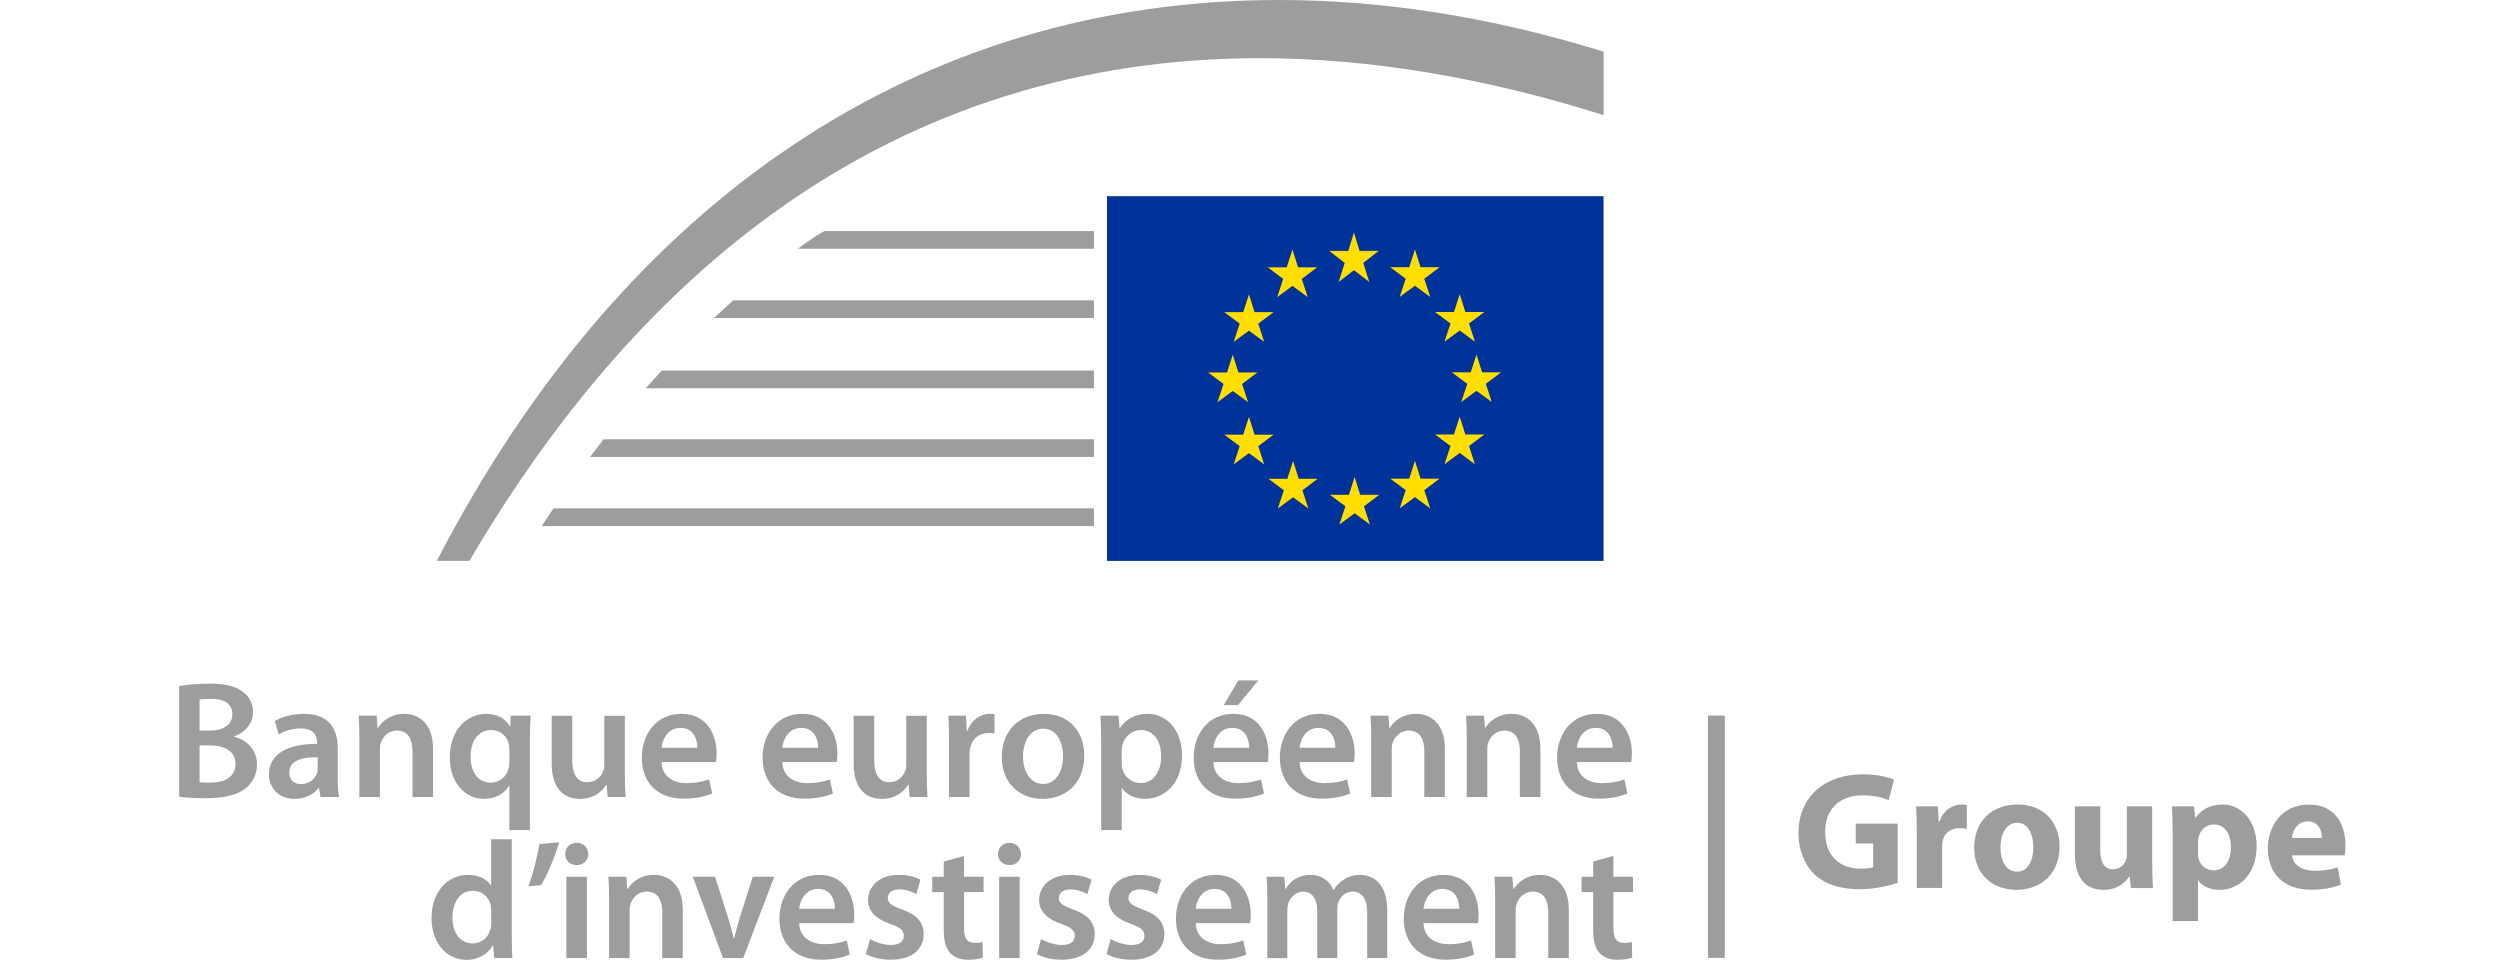 <?xml version="1.0" ?>
<svg xmlns="http://www.w3.org/2000/svg" viewBox="0 0 550 211.1">
	<defs>
		<style>
.cls-1 {
fill: none;
}
.cls-1,
.cls-2,
.cls-3,
.cls-4 {
stroke-width: 0px;
}
.cls-2 {
fill: #9d9d9c;
}
.cls-3 {
fill: #ffde00;
}
.cls-4 {
fill: #039;
}
</style>
	</defs>
	<g xmlns="http://www.w3.org/2000/svg" id="Base">
		<rect id="svg_1" fill="#039" stroke-width="0px" height="80.24" width="109.24" y="43.16" x="243.54" class="cls-4 flagbackground-color"/>
		<polygon id="svg_2" fill="#ffde00" stroke-width="0px" points="299.11,55.21 303.29,55.21 299.92,57.84 301.23,62.01 297.87,59.44 294.51,62.01 295.84,57.84 292.44,55.21 296.61,55.21 297.87,51.15 299.11,55.21 " class="cls-3 star-color"/>
		<polygon id="svg_3" fill="#ffde00" stroke-width="0px" points="299.25,108.85 303.44,108.85 300.07,111.39 301.38,115.39 298.02,112.92 294.66,115.39 295.99,111.39 292.58,108.85 296.76,108.85 298.02,104.94 299.25,108.85 " class="cls-3 star-color"/>
		<polygon id="svg_4" fill="#ffde00" stroke-width="0px" points="312.52,105.3 316.71,105.3 313.34,107.83 314.65,111.84 311.29,109.36 307.93,111.84 309.26,107.83 305.85,105.3 310.03,105.3 311.29,101.39 312.52,105.3 " class="cls-3 star-color"/>
		<polygon id="svg_5" fill="#ffde00" stroke-width="0px" points="312.52,58.79 316.71,58.79 313.34,61.32 314.65,65.33 311.29,62.86 307.93,65.33 309.26,61.32 305.85,58.79 310.03,58.79 311.29,54.88 312.52,58.79 " class="cls-3 star-color"/>
		<polygon id="svg_6" fill="#ffde00" stroke-width="0px" points="322.37,68.64 326.56,68.64 323.18,71.17 324.49,75.18 321.14,72.71 317.78,75.18 319.11,71.17 315.7,68.64 319.87,68.64 321.14,64.73 322.37,68.64 " class="cls-3 star-color"/>
		<polygon id="svg_7" fill="#ffde00" stroke-width="0px" points="322.37,95.58 326.56,95.58 323.18,98.12 324.49,102.13 321.14,99.65 317.78,102.13 319.11,98.12 315.7,95.58 319.87,95.58 321.14,91.67 322.37,95.58 " class="cls-3 star-color"/>
		<polygon id="svg_8" fill="#ffde00" stroke-width="0px" points="326.06,81.91 330.25,81.91 326.88,84.44 328.19,88.45 324.83,85.97 321.47,88.45 322.8,84.44 319.39,81.91 323.56,81.91 324.83,78 326.06,81.91 " class="cls-3 star-color"/>
		<polygon id="svg_9" fill="#ffde00" stroke-width="0px" points="285.58,58.82 289.76,58.82 286.39,61.36 287.7,65.37 284.34,62.89 280.98,65.37 282.31,61.36 278.91,58.82 283.08,58.82 284.34,54.91 285.58,58.82 " class="cls-3 star-color"/>
		<polygon id="svg_10" fill="#ffde00" stroke-width="0px" points="276,68.67 280.19,68.67 276.82,71.2 278.12,75.21 274.77,72.74 271.41,75.21 272.73,71.2 269.33,68.67 273.51,68.67 274.77,64.76 276,68.67 " class="cls-3 star-color"/>
		<polygon id="svg_11" fill="#ffde00" stroke-width="0px" points="272.45,81.94 276.63,81.94 273.26,84.47 274.57,88.48 271.21,86.01 267.85,88.48 269.18,84.47 265.78,81.94 269.95,81.94 271.21,78.03 272.45,81.94 " class="cls-3 star-color"/>
		<polygon id="svg_12" fill="#ffde00" stroke-width="0px" points="276,95.62 280.19,95.62 276.82,98.15 278.12,102.16 274.77,99.69 271.41,102.16 272.73,98.15 269.33,95.62 273.51,95.62 274.77,91.71 276,95.62 " class="cls-3 star-color"/>
		<polygon id="svg_13" fill="#ffde00" stroke-width="0px" points="285.72,105.33 289.9,105.33 286.53,107.86 287.83,111.87 284.48,109.4 281.12,111.87 282.45,107.86 279.05,105.33 283.22,105.33 284.48,101.42 285.72,105.33 " class="cls-3 star-color"/>
		<rect id="svg_14" stroke-width="0px" fill="none" height="85.98" width="114.98" y="40.29" x="240.67" class="cls-1"/>
		<path id="svg_15" fill="#9d9d9c" stroke-width="0px" d="m352.8,11.36l0,13.97c-26.39,-8.33 -51.73,-12.53 -75.68,-12.53c-38.96,0 -74.42,11.08 -105.37,32.92c-26,18.35 -48.96,44.41 -68.48,77.67l-7.17,0c41.28,-79.75 106.42,-123.39 185.28,-123.39c23.12,0 47.02,3.81 71.42,11.36z" class="cls-2 lines-color"/>
		<path id="svg_16" fill="#9d9d9c" stroke-width="0px" d="m240.67,50.83l0,3.89l-65.17,0c0.57,-0.42 1.15,-0.83 1.73,-1.24c0.76,-0.54 1.52,-1.07 2.29,-1.58c0.02,-0.02 0.03,-0.03 0.05,-0.03c0.61,-0.36 1.21,-0.7 1.82,-1.04l59.28,0z" class="cls-2 lines-color"/>
		<polygon id="svg_17" fill="#9d9d9c" stroke-width="0px" points="161.33,66.07 240.67,66.07 240.67,69.96 157.05,69.96 161.33,66.07 " class="cls-2 lines-color"/>
		<polygon id="svg_18" fill="#9d9d9c" stroke-width="0px" points="145.59,81.52 240.67,81.52 240.67,85.42 142.06,85.42 145.59,81.52 " class="cls-2 lines-color"/>
		<polygon id="svg_19" fill="#9d9d9c" stroke-width="0px" points="132.79,96.64 240.67,96.64 240.67,100.53 129.8,100.53 132.79,96.64 " class="cls-2 lines-color"/>
		<path id="svg_20" fill="#9d9d9c" stroke-width="0px" d="m240.67,111.84l0,3.89l-121.49,0c0.85,-1.31 1.71,-2.61 2.58,-3.89l118.91,0z" class="cls-2 lines-color"/>
		<rect id="svg_21" fill="#9d9d9c" stroke-width="0px" height="53.31" width="3.71" y="157.42" x="375.75" class="cls-2"/>
	</g>
	<g id="FR">
		<path class="cls-2 logotext-color" d="m39.43,150.95c1.43-.29,4.04-.55,6.61-.55,3.31,0,5.4.44,7.05,1.58,1.54.92,2.57,2.54,2.57,4.67,0,2.28-1.43,4.33-4.12,5.33v.11c2.61.66,5,2.72,5,6.1,0,2.2-.96,3.93-2.35,5.11-1.76,1.54-4.67,2.31-9.22,2.31-2.5,0-4.37-.18-5.55-.33v-24.32Zm4.48,9.77h2.31c3.16,0,4.89-1.47,4.89-3.56,0-2.35-1.76-3.42-4.63-3.42-1.32,0-2.09.07-2.57.18v6.8Zm0,11.35c.59.11,1.36.11,2.39.11,2.9,0,5.51-1.07,5.51-4.15,0-2.87-2.54-4.04-5.66-4.04h-2.24v8.08Z"/>
		<path class="cls-2 logotext-color" d="m74.3,171.04c0,1.62.07,3.2.29,4.3h-4.08l-.33-1.98h-.11c-1.07,1.4-2.94,2.39-5.29,2.39-3.6,0-5.62-2.61-5.62-5.33,0-4.48,4-6.8,10.62-6.76v-.29c0-1.18-.48-3.12-3.64-3.12-1.76,0-3.6.55-4.81,1.32l-.88-2.94c1.32-.81,3.64-1.58,6.47-1.58,5.73,0,7.39,3.64,7.39,7.57v6.43Zm-4.41-4.45c-3.2-.04-6.25.62-6.25,3.34,0,1.76,1.14,2.57,2.57,2.57,1.84,0,3.12-1.18,3.56-2.46.11-.33.11-.66.11-.99v-2.46Z"/>
		<path class="cls-2 logotext-color" d="m79.07,162.78c0-2.06-.07-3.78-.15-5.33h3.93l.22,2.68h.11c.81-1.4,2.76-3.09,5.73-3.09,3.12,0,6.36,2.02,6.36,7.68v10.62h-4.52v-10.1c0-2.57-.96-4.52-3.42-4.52-1.8,0-3.05,1.29-3.53,2.65-.15.37-.22.92-.22,1.43v10.55h-4.52v-12.57Z"/>
		<path class="cls-2 logotext-color" d="m112.07,172.88h-.07c-1.07,1.73-2.94,2.87-5.55,2.87-4.04,0-7.5-3.49-7.5-9.08,0-6.54,4.19-9.63,8.01-9.63,2.5,0,4.26,1.1,5.22,2.76l.07.04.11-2.39h4.37c-.07,1.62-.15,3.31-.15,5.18v19.99h-4.52v-9.74Zm0-8.05c0-.37-.04-.77-.11-1.1-.4-1.69-1.84-3.12-3.86-3.12-2.94,0-4.56,2.46-4.56,5.84s1.58,5.73,4.45,5.73c1.84,0,3.34-1.18,3.86-2.98.15-.4.22-.96.22-1.4v-2.98Z"/>
		<path class="cls-2 logotext-color" d="m137.46,169.98c0,2.13.07,3.9.15,5.37h-3.93l-.22-2.68h-.11c-.77,1.25-2.54,3.09-5.77,3.09s-6.21-1.95-6.21-7.79v-10.51h4.52v9.74c0,2.98.96,4.89,3.34,4.89,1.84,0,3.01-1.25,3.45-2.42.18-.37.26-.88.26-1.4v-10.8h4.52v12.53Z"/>
		<path class="cls-2 logotext-color" d="m145.54,167.66c.11,3.23,2.65,4.63,5.51,4.63,2.09,0,3.56-.33,4.96-.81l.66,3.09c-1.54.66-3.67,1.14-6.25,1.14-5.81,0-9.22-3.56-9.22-9.04,0-4.96,3.01-9.63,8.74-9.63s7.72,4.78,7.72,8.71c0,.84-.07,1.51-.15,1.91h-11.98Zm7.86-3.16c.04-1.65-.7-4.37-3.71-4.37-2.79,0-3.97,2.54-4.15,4.37h7.86Z"/>
		<path class="cls-2 logotext-color" d="m172.11,167.66c.11,3.23,2.65,4.63,5.51,4.63,2.09,0,3.56-.33,4.96-.81l.66,3.09c-1.54.66-3.67,1.14-6.25,1.14-5.81,0-9.22-3.56-9.22-9.04,0-4.96,3.01-9.63,8.74-9.63s7.72,4.78,7.72,8.71c0,.84-.07,1.51-.15,1.91h-11.98Zm7.86-3.16c.04-1.65-.7-4.37-3.71-4.37-2.79,0-3.97,2.54-4.15,4.37h7.86Z"/>
		<path class="cls-2 logotext-color" d="m203.89,169.98c0,2.13.07,3.9.15,5.37h-3.93l-.22-2.68h-.11c-.77,1.25-2.54,3.09-5.77,3.09s-6.21-1.95-6.21-7.79v-10.51h4.52v9.74c0,2.98.96,4.89,3.34,4.89,1.84,0,3.01-1.25,3.45-2.42.18-.37.26-.88.26-1.4v-10.8h4.52v12.53Z"/>
		<path class="cls-2 logotext-color" d="m208.78,163.22c0-2.42-.04-4.19-.15-5.77h3.89l.18,3.38h.11c.88-2.5,2.98-3.79,4.92-3.79.44,0,.7.04,1.07.11v4.23c-.4-.07-.81-.11-1.36-.11-2.13,0-3.64,1.36-4.04,3.42-.07.4-.11.88-.11,1.36v9.3h-4.52v-12.13Z"/>
		<path class="cls-2 logotext-color" d="m229.36,175.75c-5.03,0-8.97-3.45-8.97-9.22s3.86-9.48,9.26-9.48,8.89,3.75,8.89,9.19c0,6.58-4.63,9.52-9.15,9.52h-.04Zm.15-3.27c2.57,0,4.37-2.5,4.37-6.14,0-2.79-1.25-6.03-4.34-6.03s-4.48,3.12-4.48,6.1c0,3.45,1.73,6.06,4.41,6.06h.04Z"/>
		<path class="cls-2 logotext-color" d="m242.26,163.4c0-2.35-.07-4.26-.15-5.95h3.97l.22,2.76h.07c1.32-2.02,3.42-3.16,6.14-3.16,4.12,0,7.53,3.53,7.53,9.11,0,6.47-4.08,9.59-8.16,9.59-2.24,0-4.12-.96-5.03-2.39h-.07v9.26h-4.52v-19.22Zm4.52,4.45c0,.44.04.85.11,1.25.48,1.84,2.06,3.16,4,3.16,2.87,0,4.56-2.39,4.56-5.92,0-3.16-1.54-5.73-4.45-5.73-1.87,0-3.6,1.36-4.08,3.34-.07.37-.15.77-.15,1.14v2.76Z"/>
		<path class="cls-2 logotext-color" d="m266.95,167.66c.11,3.23,2.65,4.63,5.51,4.63,2.09,0,3.56-.33,4.96-.81l.66,3.09c-1.54.66-3.67,1.14-6.25,1.14-5.81,0-9.22-3.56-9.22-9.04,0-4.96,3.01-9.63,8.74-9.63s7.72,4.78,7.72,8.71c0,.84-.07,1.51-.15,1.91h-11.98Zm7.86-3.16c.04-1.65-.7-4.37-3.71-4.37-2.79,0-3.97,2.54-4.15,4.37h7.86Zm2.02-14.81l-4.48,5.44h-3.12l3.2-5.44h4.41Z"/>
		<path class="cls-2 logotext-color" d="m285.91,167.66c.11,3.23,2.65,4.63,5.51,4.63,2.09,0,3.56-.33,4.96-.81l.66,3.09c-1.54.66-3.67,1.14-6.25,1.14-5.81,0-9.22-3.56-9.22-9.04,0-4.96,3.01-9.63,8.74-9.63s7.72,4.78,7.72,8.71c0,.84-.07,1.51-.15,1.91h-11.98Zm7.86-3.16c.04-1.65-.7-4.37-3.71-4.37-2.79,0-3.97,2.54-4.15,4.37h7.86Z"/>
		<path class="cls-2 logotext-color" d="m301.67,162.78c0-2.06-.07-3.78-.15-5.33h3.93l.22,2.68h.11c.81-1.4,2.76-3.09,5.73-3.09,3.12,0,6.36,2.02,6.36,7.68v10.62h-4.52v-10.1c0-2.57-.96-4.52-3.42-4.52-1.8,0-3.05,1.29-3.53,2.65-.15.37-.22.92-.22,1.43v10.55h-4.52v-12.57Z"/>
		<path class="cls-2 logotext-color" d="m322.69,162.78c0-2.06-.07-3.78-.15-5.33h3.93l.22,2.68h.11c.81-1.4,2.76-3.09,5.73-3.09,3.12,0,6.36,2.02,6.36,7.68v10.62h-4.52v-10.1c0-2.57-.96-4.52-3.42-4.52-1.8,0-3.05,1.29-3.53,2.65-.15.37-.22.92-.22,1.43v10.55h-4.52v-12.57Z"/>
		<path class="cls-2 logotext-color" d="m346.9,167.66c.11,3.23,2.65,4.63,5.51,4.63,2.09,0,3.56-.33,4.96-.81l.66,3.09c-1.54.66-3.67,1.14-6.25,1.14-5.81,0-9.22-3.56-9.22-9.04,0-4.96,3.01-9.63,8.74-9.63s7.72,4.78,7.72,8.71c0,.84-.07,1.51-.15,1.91h-11.98Zm7.86-3.16c.04-1.65-.7-4.37-3.71-4.37-2.79,0-3.97,2.54-4.15,4.37h7.86Z"/>
		<path class="cls-2 logotext-color" d="m112.58,184.65v21.09c0,1.84.07,3.82.15,5.03h-4.01l-.22-2.83h-.07c-1.07,1.98-3.23,3.23-5.81,3.23-4.3,0-7.68-3.64-7.68-9.15-.04-5.99,3.71-9.55,8.01-9.55,2.46,0,4.23.99,5.03,2.31h.07v-10.14h4.52Zm-4.52,15.69c0-.37-.04-.85-.11-1.21-.4-1.73-1.84-3.16-3.89-3.16-2.9,0-4.52,2.57-4.52,5.88s1.62,5.7,4.48,5.7c1.84,0,3.45-1.25,3.9-3.2.11-.4.15-.85.15-1.32v-2.68Z"/>
		<path class="cls-2 logotext-color" d="m123.02,185.31c-.99,3.38-2.61,7.13-3.97,9.41l-2.79.29c.96-2.72,1.95-6.36,2.39-9.33l4.37-.37Z"/>
		<path class="cls-2 logotext-color" d="m126.84,190.31c-1.51,0-2.5-1.1-2.5-2.42,0-1.4,1.03-2.46,2.54-2.46s2.5,1.07,2.54,2.46c0,1.32-.99,2.42-2.54,2.42h-.04Zm-2.24,20.47v-17.89h4.52v17.89h-4.52Z"/>
		<path class="cls-2 logotext-color" d="m134.01,198.21c0-2.06-.07-3.78-.15-5.33h3.93l.22,2.68h.11c.81-1.4,2.76-3.09,5.73-3.09,3.12,0,6.36,2.02,6.36,7.68v10.62h-4.52v-10.1c0-2.57-.96-4.52-3.42-4.52-1.8,0-3.05,1.29-3.53,2.65-.15.37-.22.92-.22,1.43v10.54h-4.52v-12.57Z"/>
		<path class="cls-2 logotext-color" d="m157.3,192.88l2.9,9.08c.51,1.58.88,3.01,1.21,4.48h.11c.33-1.47.73-2.87,1.21-4.48l2.87-9.08h4.74l-6.83,17.89h-4.45l-6.65-17.89h4.89Z"/>
		<path class="cls-2 logotext-color" d="m175.82,203.09c.11,3.23,2.65,4.63,5.51,4.63,2.09,0,3.56-.33,4.96-.81l.66,3.09c-1.54.66-3.67,1.14-6.25,1.14-5.81,0-9.22-3.56-9.22-9.04,0-4.96,3.01-9.63,8.74-9.63s7.72,4.78,7.72,8.71c0,.84-.07,1.51-.15,1.91h-11.98Zm7.86-3.16c.04-1.65-.7-4.37-3.71-4.37-2.79,0-3.97,2.54-4.15,4.37h7.86Z"/>
		<path class="cls-2 logotext-color" d="m191.4,206.58c.99.62,2.94,1.32,4.56,1.32,1.98,0,2.87-.84,2.87-2.02s-.73-1.8-2.94-2.61c-3.49-1.18-4.92-3.09-4.92-5.22,0-3.16,2.61-5.58,6.76-5.58,1.98,0,3.71.48,4.78,1.07l-.92,3.16c-.74-.44-2.21-1.03-3.78-1.03s-2.5.81-2.5,1.91.84,1.65,3.12,2.5c3.27,1.14,4.74,2.79,4.78,5.44,0,3.27-2.54,5.62-7.27,5.62-2.17,0-4.12-.51-5.44-1.25l.92-3.31Z"/>
		<path class="cls-2 logotext-color" d="m212.09,188.29v4.59h4.3v3.38h-4.3v7.86c0,2.21.59,3.31,2.31,3.31.81,0,1.25-.04,1.76-.18l.07,3.42c-.66.26-1.87.48-3.27.48-1.69,0-3.05-.55-3.9-1.47-.99-1.03-1.43-2.68-1.43-5.03v-8.38h-2.54v-3.38h2.54v-3.34l4.45-1.25Z"/>
		<path class="cls-2 logotext-color" d="m222.05,190.31c-1.51,0-2.5-1.1-2.5-2.42,0-1.4,1.03-2.46,2.54-2.46s2.5,1.07,2.54,2.46c0,1.32-.99,2.42-2.54,2.42h-.04Zm-2.24,20.47v-17.89h4.52v17.89h-4.52Z"/>
		<path class="cls-2 logotext-color" d="m229.03,206.58c.99.62,2.94,1.32,4.56,1.32,1.98,0,2.87-.84,2.87-2.02s-.73-1.8-2.94-2.61c-3.49-1.18-4.92-3.09-4.92-5.22,0-3.16,2.61-5.58,6.76-5.58,1.98,0,3.71.48,4.78,1.07l-.92,3.16c-.73-.44-2.2-1.03-3.78-1.03s-2.5.81-2.5,1.91.85,1.65,3.12,2.5c3.27,1.14,4.74,2.79,4.78,5.44,0,3.27-2.54,5.62-7.28,5.62-2.17,0-4.12-.51-5.44-1.25l.92-3.31Z"/>
		<path class="cls-2 logotext-color" d="m244.35,206.58c.99.62,2.94,1.32,4.56,1.32,1.98,0,2.87-.84,2.87-2.02s-.73-1.8-2.94-2.61c-3.49-1.18-4.92-3.09-4.92-5.22,0-3.16,2.61-5.58,6.76-5.58,1.98,0,3.71.48,4.78,1.07l-.92,3.16c-.73-.44-2.2-1.03-3.78-1.03s-2.5.81-2.5,1.91.85,1.65,3.12,2.5c3.27,1.14,4.74,2.79,4.78,5.44,0,3.27-2.54,5.62-7.28,5.62-2.17,0-4.12-.51-5.44-1.25l.92-3.31Z"/>
		<path class="cls-2 logotext-color" d="m263.05,203.09c.11,3.23,2.65,4.63,5.51,4.63,2.09,0,3.56-.33,4.96-.81l.66,3.09c-1.54.66-3.67,1.14-6.25,1.14-5.81,0-9.22-3.56-9.22-9.04,0-4.96,3.01-9.63,8.74-9.63s7.72,4.78,7.72,8.71c0,.84-.07,1.51-.15,1.91h-11.98Zm7.86-3.16c.04-1.65-.7-4.37-3.71-4.37-2.79,0-3.97,2.54-4.15,4.37h7.86Z"/>
		<path class="cls-2 logotext-color" d="m278.82,198.21c0-2.06-.07-3.78-.15-5.33h3.86l.22,2.65h.11c.85-1.4,2.46-3.05,5.51-3.05,2.35,0,4.19,1.32,4.96,3.31h.07c.62-.99,1.36-1.73,2.17-2.24,1.03-.7,2.17-1.07,3.67-1.07,2.94,0,5.95,2.02,5.95,7.75v10.54h-4.41v-9.88c0-2.98-1.03-4.74-3.2-4.74-1.54,0-2.68,1.1-3.16,2.39-.15.4-.22.99-.22,1.51v10.73h-4.41v-10.36c0-2.5-.99-4.26-3.09-4.26-1.69,0-2.83,1.32-3.27,2.54-.15.48-.22.99-.22,1.51v10.58h-4.41v-12.57Z"/>
		<path class="cls-2 logotext-color" d="m313.17,203.09c.11,3.23,2.65,4.63,5.51,4.63,2.09,0,3.56-.33,4.96-.81l.66,3.09c-1.54.66-3.67,1.14-6.25,1.14-5.81,0-9.22-3.56-9.22-9.04,0-4.96,3.01-9.63,8.74-9.63s7.72,4.78,7.72,8.71c0,.84-.07,1.51-.15,1.91h-11.98Zm7.86-3.16c.04-1.65-.7-4.37-3.71-4.37-2.79,0-3.97,2.54-4.15,4.37h7.86Z"/>
		<path class="cls-2 logotext-color" d="m328.94,198.21c0-2.06-.07-3.78-.15-5.33h3.93l.22,2.68h.11c.81-1.4,2.76-3.09,5.73-3.09,3.12,0,6.36,2.02,6.36,7.68v10.62h-4.52v-10.1c0-2.57-.96-4.52-3.42-4.52-1.8,0-3.05,1.29-3.53,2.65-.15.37-.22.92-.22,1.43v10.54h-4.52v-12.57Z"/>
		<path class="cls-2 logotext-color" d="m354.95,188.29v4.59h4.3v3.38h-4.3v7.86c0,2.21.59,3.31,2.31,3.31.81,0,1.25-.04,1.76-.18l.07,3.42c-.66.26-1.87.48-3.27.48-1.69,0-3.05-.55-3.9-1.47-.99-1.03-1.43-2.68-1.43-5.03v-8.38h-2.54v-3.38h2.54v-3.34l4.45-1.25Z"/>
		<path class="cls-2 lines-color" d="m417.49,194.23c-1.73.59-5,1.4-8.27,1.4-4.52,0-7.79-1.14-10.07-3.31-2.24-2.17-3.49-5.4-3.49-9.04.04-8.23,6.03-12.93,14.15-12.93,3.2,0,5.66.62,6.87,1.18l-1.18,4.52c-1.36-.62-3.01-1.07-5.73-1.07-4.67,0-8.23,2.65-8.23,8.01s3.23,8.12,7.83,8.12c1.25,0,2.28-.15,2.72-.33v-5.22h-3.82v-4.37h9.22v13.04Z"/>
		<path class="cls-2 lines-color" d="m421.68,183.31c0-2.65-.04-4.37-.15-5.92h4.78l.22,3.34h.15c.92-2.65,3.09-3.75,4.85-3.75.51,0,.77.04,1.18.11v5.25c-.44-.07-.88-.15-1.51-.15-2.06,0-3.45,1.07-3.82,2.83-.07.37-.11.77-.11,1.25v9.08h-5.58v-12.05Z"/>
		<path class="cls-2 lines-color" d="m443.62,195.77c-5.25,0-9.3-3.45-9.3-9.26s3.82-9.52,9.63-9.52c5.47,0,9.15,3.78,9.15,9.22,0,6.54-4.67,9.55-9.44,9.55h-.04Zm.15-4c2.2,0,3.56-2.17,3.56-5.4,0-2.65-1.03-5.36-3.56-5.36s-3.67,2.72-3.67,5.4c0,3.05,1.29,5.36,3.64,5.36h.04Z"/>
		<path class="cls-2 lines-color" d="m473.49,189.6c0,2.35.07,4.26.15,5.77h-4.85l-.26-2.54h-.11c-.7,1.1-2.39,2.94-5.62,2.94-3.67,0-6.32-2.28-6.32-7.83v-10.55h5.58v9.66c0,2.61.84,4.19,2.83,4.19,1.54,0,2.46-1.07,2.79-1.95.15-.33.22-.74.22-1.21v-10.69h5.58v12.2Z"/>
		<path class="cls-2 lines-color" d="m477.98,183.42c0-2.35-.07-4.34-.15-6.03h4.85l.26,2.5h.07c1.32-1.87,3.38-2.9,5.99-2.9,3.93,0,7.46,3.42,7.46,9.15,0,6.54-4.15,9.63-8.16,9.63-2.17,0-3.86-.88-4.67-2.06h-.07v8.93h-5.58v-19.22Zm5.58,4.23c0,.44.04.81.11,1.18.37,1.51,1.65,2.65,3.27,2.65,2.43,0,3.86-2.02,3.86-5.07,0-2.87-1.29-5.03-3.78-5.03-1.58,0-2.98,1.18-3.34,2.83-.07.29-.11.66-.11.99v2.46Z"/>
		<path class="cls-2 lines-color" d="m504.25,188.16c.18,2.31,2.46,3.42,5.07,3.42,1.91,0,3.45-.26,4.96-.77l.73,3.79c-1.84.77-4.08,1.14-6.5,1.14-6.1,0-9.59-3.53-9.59-9.15,0-4.56,2.87-9.59,9.08-9.59,5.81,0,8.01,4.52,8.01,8.96,0,.96-.11,1.8-.18,2.21h-11.57Zm6.58-3.82c0-1.36-.59-3.64-3.12-3.64-2.39,0-3.34,2.17-3.49,3.64h6.61Z"/>
	</g>
</svg>